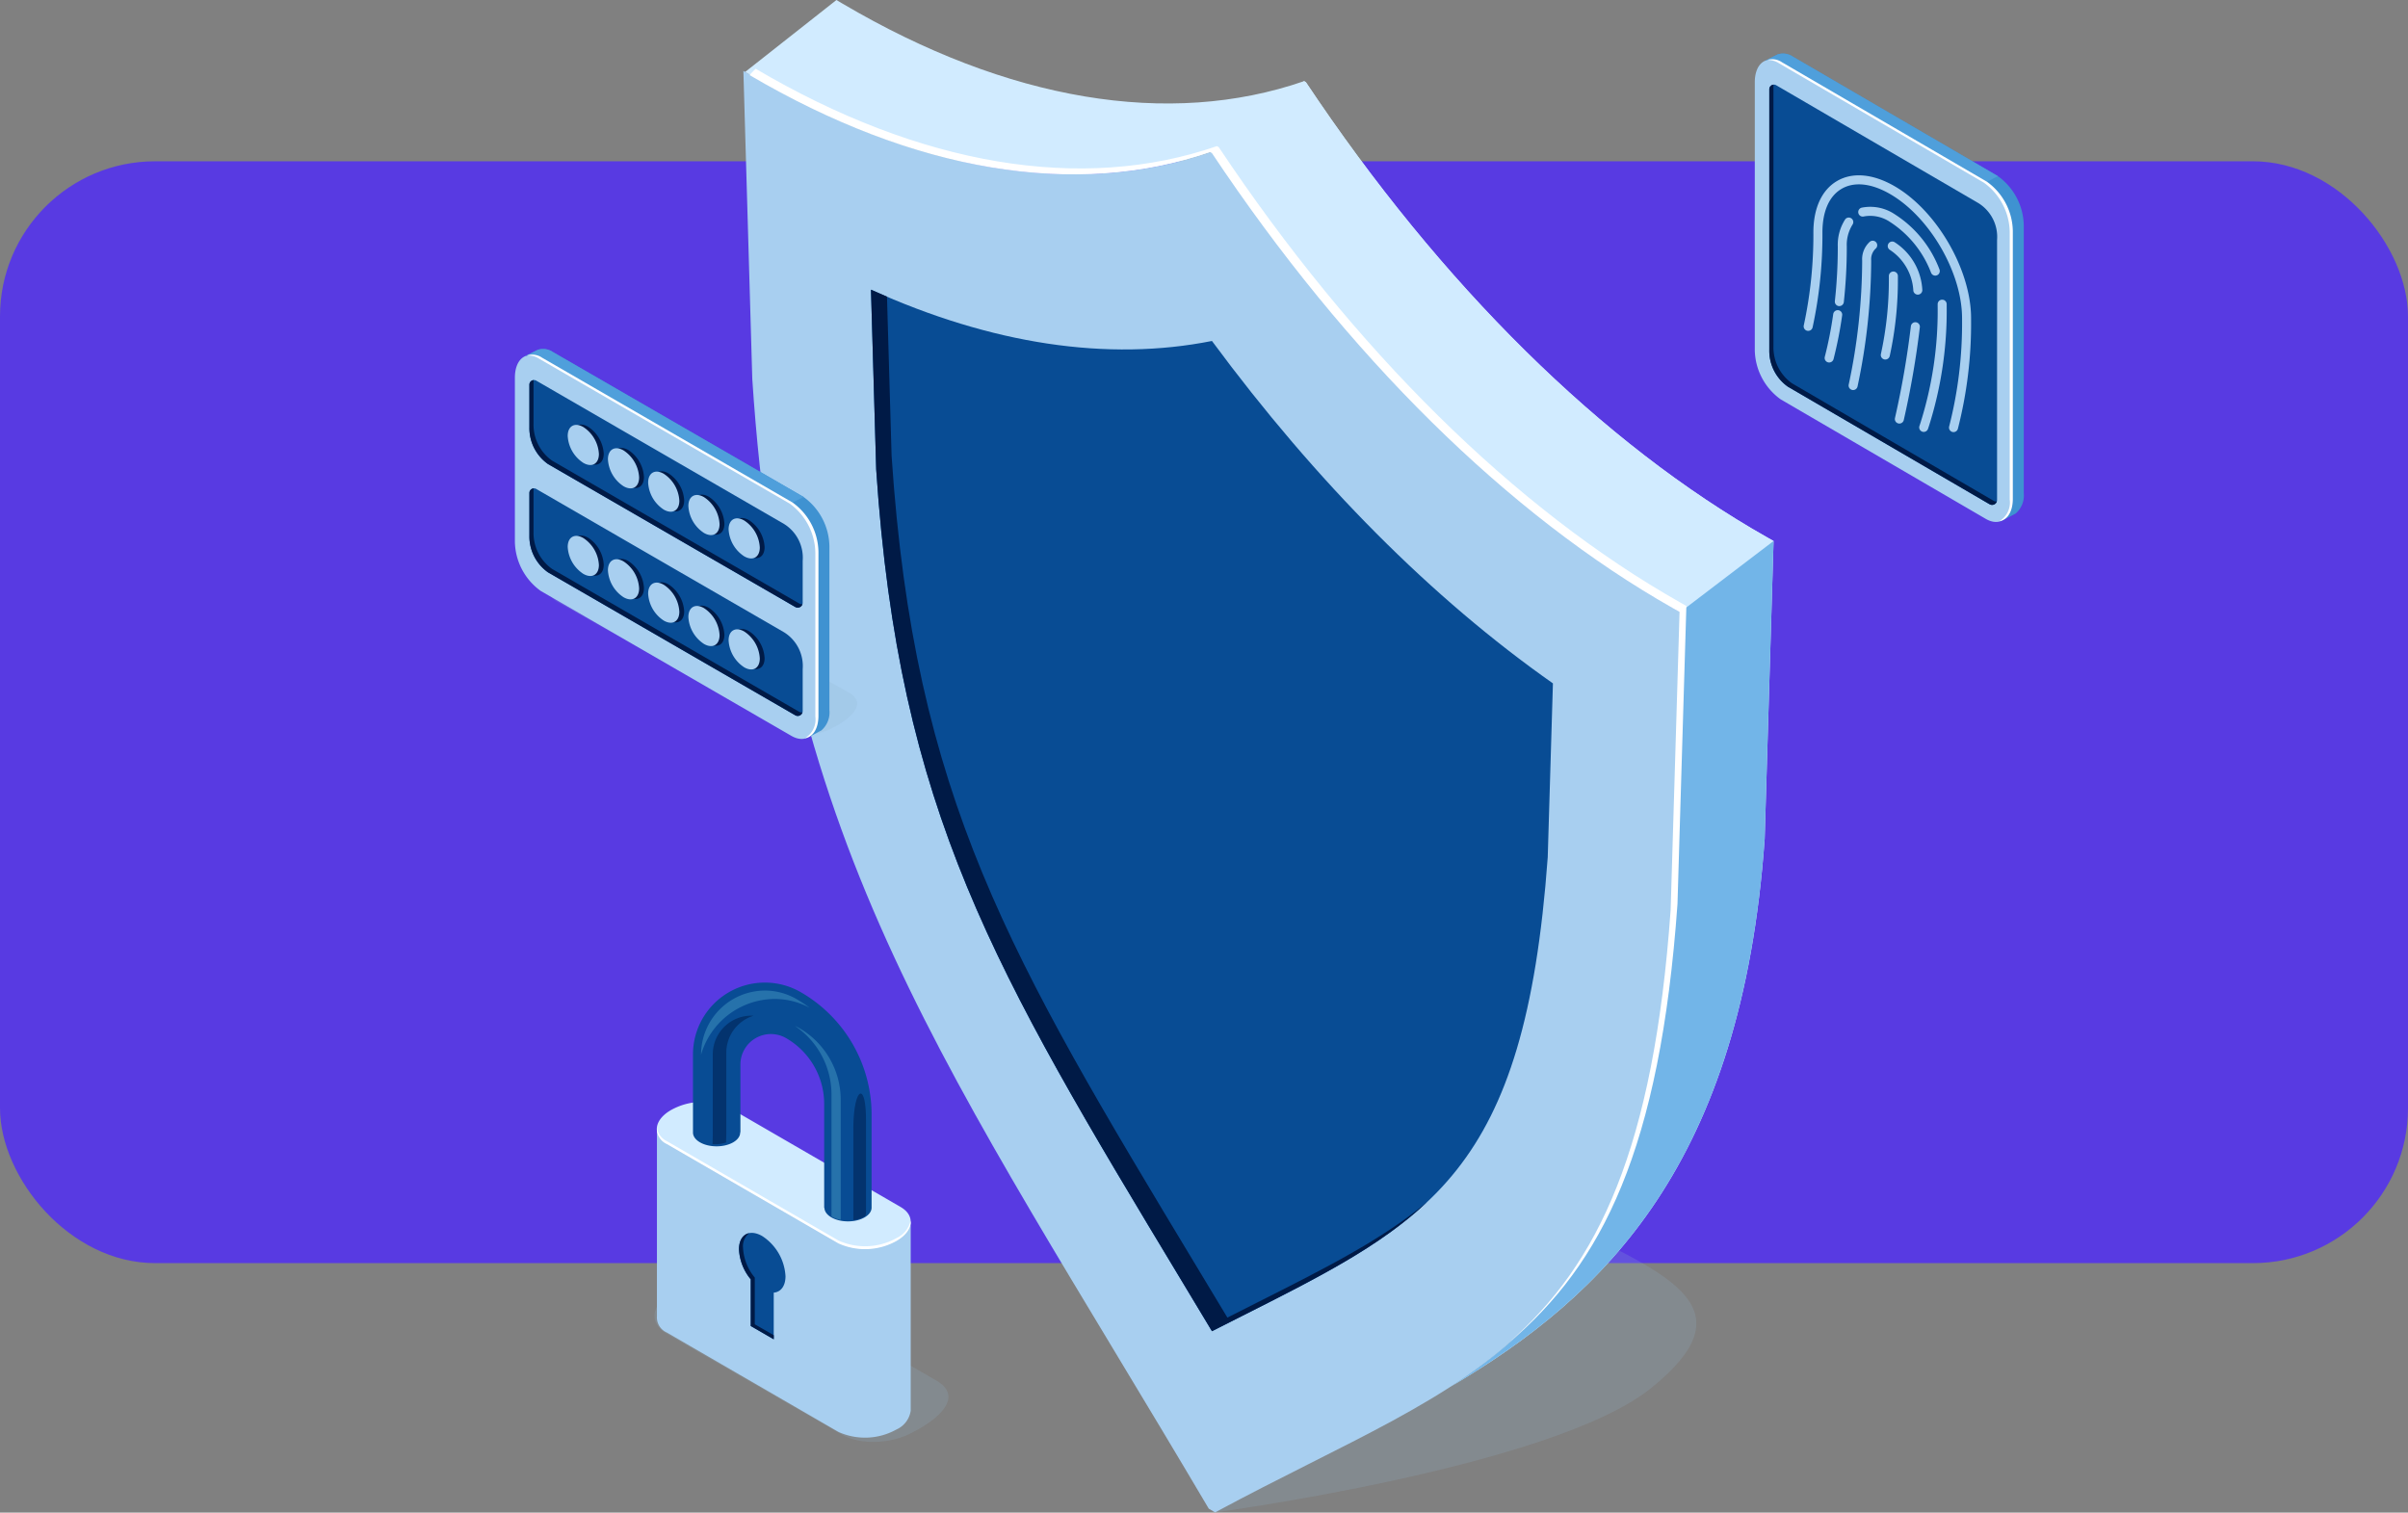<svg xmlns="http://www.w3.org/2000/svg" width="295" height="185.333" viewBox="0 0 295 185.333">
  <rect x="0" y="0" width="295" height="185.333" fill="#808080" stroke="none"/>
  <g id="Grupo_84774" data-name="Grupo 84774" transform="translate(-495 -6568.443)">
    <rect id="Imagen_25" data-name="Imagen 25" width="295" height="135" rx="19" transform="translate(495 6588.205)" fill="#583ae2"/>
    <g id="Grupo_82376" data-name="Grupo 82376">
      <g id="Grupo_82372" data-name="Grupo 82372" transform="translate(586.072 6568.443)">
        <path id="Trazado_119616" data-name="Trazado 119616" d="M400.107,290.917c-12.072,9.694-53.62,15.232-53.62,15.232s-3.661-27.768,8.413-37.462,22.827-3.778,35.309,2.36S412.182,281.223,400.107,290.917Z" transform="translate(-288.942 -120.815)" fill="#92b4d1" opacity="0.2"/>
        <path id="Trazado_119617" data-name="Trazado 119617" d="M440.982,284.694c-20.206-11.433-39.96-30.934-56.52-55.782l-.222-.129c-16.56,5.727-36.314,2.417-56.52-9.484l-.774-.453,1.091,37.753c3.835,58.526,23.8,84,55.923,138.409l.779.453c32.128-17.313,52.088-19.738,55.923-73.835l1.091-36.5Z" transform="translate(-326.947 -210.16)" fill="#a8cff0"/>
        <path id="Trazado_119618" data-name="Trazado 119618" d="M452.238,281.8c-20.209-11.43-39.963-30.931-56.523-55.779l-.222-.129c-16.557,5.727-36.313,2.417-56.52-9.484l-.774-.456-11.181,8.812.558.327c20.206,11.9,39.962,15.211,56.52,9.484l.222.129c16.56,24.848,36.313,44.349,56.523,55.782l.771.435-1.091,36.5c-2.5,35.309-11.88,48.6-27.018,58.391,18.917-11.172,35.6-27.387,38.415-67.074l1.091-36.5Z" transform="translate(-326.803 -215.949)" fill="#d1ebff"/>
        <path id="Trazado_119619" data-name="Trazado 119619" d="M414.967,275.61l-.771-.438c-20.209-11.43-39.962-30.931-56.523-55.779l-.222-.129-11.4,8.683.222.129c16.56,24.848,36.313,44.349,56.523,55.782l.771.435Z" transform="translate(-288.762 -209.324)" fill="#d1ebff"/>
        <path id="Trazado_119620" data-name="Trazado 119620" d="M383.972,246.739l-1.091,36.5c-2.5,35.309-11.88,48.6-27.018,58.391,18.917-11.172,35.6-27.387,38.415-67.074l1.091-36.5Z" transform="translate(-269.164 -171.771)" fill="#72b5e8"/>
        <path id="Trazado_119621" data-name="Trazado 119621" d="M370.242,349.261c-23.055-38.238-34.649-57.473-37.444-99.442l-.639-22.032c14.8,6.692,28.991,8.827,41.773,6.282,12.782,17.3,26.971,31.555,41.771,41.953l-.636,21.295c-2.8,38.745-14.392,44.592-37.447,56.214q-1.812.913-3.688,1.865Q372.049,352.27,370.242,349.261Z" transform="translate(-316.529 -192.292)" fill="#084c94"/>
        <path id="Trazado_119622" data-name="Trazado 119622" d="M379.508,351.863c-1.205.612-2.432,1.229-3.685,1.865q-1.884-3.126-3.694-6.132c-23.052-38.238-34.646-57.476-37.444-99.445l-.564-19.514c-.654-.279-1.3-.555-1.961-.852l.639,22.032c2.794,41.968,14.389,61.2,37.444,99.442q1.808,3,3.691,6.135,1.88-.954,3.688-1.865c9.406-4.743,16.9-8.524,22.674-13.969C394.805,344.146,387.924,347.624,379.508,351.863Z" transform="translate(-316.529 -192.292)" fill="#001a46"/>
        <path id="Trazado_119623" data-name="Trazado 119623" d="M441.2,284.149c-20.206-11.433-39.962-30.931-56.52-55.779l-.225-.129c-16.557,5.727-36.314,2.417-56.52-9.484l-.738.78c20.17,11.85,39.888,15.142,56.418,9.424l.222.129c16.557,24.848,36.314,44.349,56.52,55.782l.774.435-1.091,36.5c-2.078,29.3-8.887,43.441-19.8,53,11.4-9.571,18.506-23.675,20.638-53.719l1.088-36.5Z" transform="translate(-326.443 -210.338)" fill="#fff"/>
      </g>
      <g id="Grupo_82373" data-name="Grupo 82373" transform="translate(575.178 6688.817)">
        <path id="Trazado_119624" data-name="Trazado 119624" d="M438.986,315.638l-21.5-12.376c-2.237-1.292-1.957-3.548.626-5.04h0c2.583-1.491,11.131-1.5,13.368-.208l19.063,11c3.435,2.027.034,4.809-2.827,6.262h0C445.132,316.768,441.224,316.93,438.986,315.638Z" transform="translate(-415.974 -260.217)" fill="#92b4d1" opacity="0.2"/>
        <path id="Trazado_119625" data-name="Trazado 119625" d="M447.39,288.042,416.3,276.448V299.5a2.029,2.029,0,0,0,1.213,2.009l21.023,12.176a7.9,7.9,0,0,0,7.105-.3h0a2.988,2.988,0,0,0,1.738-2.241l.01,0Z" transform="translate(-415.998 -258.614)" fill="#a8cff0"/>
        <path id="Trazado_119626" data-name="Trazado 119626" d="M438.537,290.253l-21.023-12.175c-1.821-1.051-1.593-2.889.51-4.1h0a7.9,7.9,0,0,1,7.105-.3l21.023,12.176c1.821,1.051,1.593,2.888-.51,4.1h0A7.9,7.9,0,0,1,438.537,290.253Z" transform="translate(-415.998 -258.344)" fill="#d1ebff"/>
        <path id="Trazado_119627" data-name="Trazado 119627" d="M445.643,289.937a7.9,7.9,0,0,1-7.105.294l-21.023-12.176a2.172,2.172,0,0,1-1.216-1.625,2.037,2.037,0,0,0,1.216,1.98l21.023,12.176a7.9,7.9,0,0,0,7.105-.3c1.226-.707,1.81-1.625,1.727-2.477A3.092,3.092,0,0,1,445.643,289.937Z" transform="translate(-415.998 -258.613)" fill="#fff"/>
        <g id="Grupo_82347" data-name="Grupo 82347" transform="translate(4.715)">
          <path id="Trazado_119628" data-name="Trazado 119628" d="M434.29,258.3h0a8.807,8.807,0,0,0-13.2,7.631v9.552h0l0,.014c0,.936,1.294,1.691,2.891,1.691s2.89-.754,2.89-1.684c0-.011,0-.021,0-.033h.031v-8.306a3.732,3.732,0,0,1,5.591-3.236h0a9.306,9.306,0,0,1,4.67,8.07v12.736h.03c.032.914,1.311,1.649,2.889,1.649s2.874-.744,2.889-1.667h0v-11.4A17.326,17.326,0,0,0,434.29,258.3Z" transform="translate(-421.087 -257.111)" fill="#084c94"/>
          <g id="Grupo_82345" data-name="Grupo 82345" transform="translate(12.494 5.329)">
            <path id="Trazado_119629" data-name="Trazado 119629" d="M435.173,263.159a5.156,5.156,0,0,0-.539-.27,10.148,10.148,0,0,1,4.478,8.4v14.945a3.506,3.506,0,0,0,1.129.414V271.925A10.141,10.141,0,0,0,435.173,263.159Z" transform="translate(-434.634 -262.889)" fill="#2672ab"/>
          </g>
          <g id="Grupo_82346" data-name="Grupo 82346" transform="translate(2.399 4.067)">
            <path id="Trazado_119630" data-name="Trazado 119630" d="M428.451,261.52a4.737,4.737,0,0,0-4.732,4.732v9.975l-.03,1.035a4.059,4.059,0,0,0,1.657-.2l.03-1.035v-9.976a4.739,4.739,0,0,1,3.344-4.524C428.63,261.524,428.54,261.52,428.451,261.52Z" transform="translate(-423.689 -261.52)" fill="#03336e"/>
          </g>
          <path id="Trazado_119631" data-name="Trazado 119631" d="M431.172,259.216a9.149,9.149,0,0,1,4.3,1.078,16.331,16.331,0,0,0-1.594-1.05,7.7,7.7,0,0,0-3.886-1.056,7.844,7.844,0,0,0-7.826,7.825v.022A9.451,9.451,0,0,1,431.172,259.216Z" transform="translate(-421.171 -257.194)" fill="#2672ab"/>
          <path id="Trazado_119632" data-name="Trazado 119632" d="M442.393,276.207l0,11.177a3.571,3.571,0,0,0,1.447-.5.952.952,0,0,0,.1-.392v-11.4C443.939,270.158,442.393,271.183,442.393,276.207Z" transform="translate(-422.743 -258.258)" fill="#03336e"/>
        </g>
        <path id="Trazado_119633" data-name="Trazado 119633" d="M432.9,295.688a6.279,6.279,0,0,0-2.85-4.917c-1.574-.909-2.851-.182-2.851,1.625a6.2,6.2,0,0,0,1.441,3.673v5.722l2.818,1.628V297.7C432.322,297.63,432.9,296.9,432.9,295.688Z" transform="translate(-416.847 -259.697)" fill="#084c94"/>
        <path id="Trazado_119634" data-name="Trazado 119634" d="M429.136,301.584v-5.723a6.2,6.2,0,0,1-1.441-3.673,2.034,2.034,0,0,1,.748-1.771c-.749.158-1.24.861-1.24,1.982a6.2,6.2,0,0,0,1.441,3.673v5.722l2.818,1.628v-.5Z" transform="translate(-416.847 -259.7)" fill="#001a46"/>
      </g>
      <g id="Grupo_82374" data-name="Grupo 82374" transform="translate(558.077 6611.196)">
        <path id="Trazado_119642" data-name="Trazado 119642" d="M396.392,199.067l-27.853-15.642c-1.525-.88-1.333-2.417.427-3.433h0c1.76-1.016,7.582-1.022,9.105-.142l26.192,14.7c2.34,1.381.024,3.276-1.925,4.265h0A6.61,6.61,0,0,1,396.392,199.067Z" transform="translate(-363.326 -152.434)" fill="#92b4d1" opacity="0.2"/>
        <path id="Trazado_119643" data-name="Trazado 119643" d="M396.842,197.645l-30.7-17.753a7.586,7.586,0,0,1-3.169-6.054V153.778c0-2.333,1.418-3.406,3.169-2.4l30.7,17.752a7.591,7.591,0,0,1,3.168,6.055V195.25C400.01,197.584,398.592,198.656,396.842,197.645Z" transform="translate(-362.973 -150.241)" fill="#a8cff0"/>
        <path id="Trazado_119644" data-name="Trazado 119644" d="M397.4,182.075,367.182,164.6a5.389,5.389,0,0,1-2.279-4.514v-5.214a.561.561,0,0,1,.846-.483l.1.057,30.254,17.5a4.873,4.873,0,0,1,2.28,4.514v5.131a.606.606,0,0,1-.907.526Z" transform="translate(-363.123 -150.499)" fill="#084c94"/>
        <path id="Trazado_119645" data-name="Trazado 119645" d="M397.4,196.459l-30.218-17.47a5.389,5.389,0,0,1-2.279-4.514v-5.214a.561.561,0,0,1,.846-.483l.1.057,30.254,17.5a4.873,4.873,0,0,1,2.28,4.514v5.131a.606.606,0,0,1-.907.526Z" transform="translate(-363.123 -151.617)" fill="#084c94"/>
        <path id="Trazado_119646" data-name="Trazado 119646" d="M397.981,181.7l-.074-.042L367.688,164.19a5.386,5.386,0,0,1-2.279-4.514v-5.214a.55.55,0,0,1,.019-.143.558.558,0,0,0-.526.557v5.214a5.389,5.389,0,0,0,2.279,4.514l30.218,17.47.075.042a.605.605,0,0,0,.876-.343A.592.592,0,0,1,397.981,181.7Z" transform="translate(-363.123 -150.499)" fill="#001a46"/>
        <path id="Trazado_119647" data-name="Trazado 119647" d="M397.981,196.088l-.074-.042-30.219-17.471a5.386,5.386,0,0,1-2.279-4.514v-5.214a.55.55,0,0,1,.019-.143.558.558,0,0,0-.526.557v5.214a5.389,5.389,0,0,0,2.279,4.514l30.218,17.47.075.042a.605.605,0,0,0,.876-.343A.592.592,0,0,1,397.981,196.088Z" transform="translate(-363.123 -151.617)" fill="#001a46"/>
        <path id="Trazado_119648" data-name="Trazado 119648" d="M398.435,168.31l-30.7-17.753a2.145,2.145,0,0,0-1.855-.272c-.066.026-1.544.779-1.606.813l0,0a2.074,2.074,0,0,1,1.972.219l30.7,17.752a7.591,7.591,0,0,1,3.169,6.055v20.061c0,1.456-.553,2.421-1.394,2.695a.53.53,0,0,0,.278-.094c.04-.023,1.593-.848,1.631-.875a2.927,2.927,0,0,0,.977-2.487V174.363A7.588,7.588,0,0,0,398.435,168.31Z" transform="translate(-363.074 -150.177)" fill="#3f92d1"/>
        <path id="Trazado_119649" data-name="Trazado 119649" d="M398.435,168.31l-30.7-17.753a2.145,2.145,0,0,0-1.855-.272c-.066.026-1.544.779-1.606.813l0,0a2.074,2.074,0,0,1,1.972.219l30.7,17.752Z" transform="translate(-363.074 -150.177)" fill="#4f9fdb"/>
        <path id="Trazado_119650" data-name="Trazado 119650" d="M397.113,169.053l-30.7-17.753a2.1,2.1,0,0,0-1.908-.243,2.339,2.339,0,0,1,1.528.358l30.7,17.753a7.586,7.586,0,0,1,3.169,6.054v20.061a2.663,2.663,0,0,1-1.26,2.64c.978-.155,1.64-1.159,1.64-2.754v-20.06A7.591,7.591,0,0,0,397.113,169.053Z" transform="translate(-363.092 -150.235)" fill="#fff" style="mix-blend-mode: screen;isolation: isolate"/>
        <g id="Grupo_82352" data-name="Grupo 82352" transform="translate(7.064 22.867)">
          <path id="Trazado_119651" data-name="Trazado 119651" d="M392,188.737a4.208,4.208,0,0,0,1.91,3.3c1.056.61,1.911.122,1.911-1.089a4.208,4.208,0,0,0-1.911-3.3C392.859,187.039,392,187.527,392,188.737Z" transform="translate(-372.293 -175.936)" fill="#001a46"/>
          <path id="Trazado_119652" data-name="Trazado 119652" d="M386.661,185.634a4.212,4.212,0,0,0,1.911,3.3c1.055.609,1.91.121,1.91-1.089a4.208,4.208,0,0,0-1.91-3.3C387.517,183.935,386.661,184.423,386.661,185.634Z" transform="translate(-371.878 -175.695)" fill="#001a46"/>
          <path id="Trazado_119653" data-name="Trazado 119653" d="M381.318,182.53a4.211,4.211,0,0,0,1.911,3.3c1.055.609,1.91.122,1.91-1.089a4.208,4.208,0,0,0-1.91-3.3C382.174,180.831,381.318,181.319,381.318,182.53Z" transform="translate(-371.463 -175.454)" fill="#001a46"/>
          <path id="Trazado_119654" data-name="Trazado 119654" d="M375.975,179.426a4.209,4.209,0,0,0,1.911,3.3c1.055.61,1.91.122,1.91-1.089a4.21,4.21,0,0,0-1.91-3.3C376.831,177.728,375.975,178.216,375.975,179.426Z" transform="translate(-371.047 -175.213)" fill="#001a46"/>
          <path id="Trazado_119655" data-name="Trazado 119655" d="M370.632,176.323a4.212,4.212,0,0,0,1.911,3.3c1.055.609,1.91.121,1.91-1.089a4.208,4.208,0,0,0-1.91-3.3C371.488,174.624,370.632,175.112,370.632,176.323Z" transform="translate(-370.632 -174.971)" fill="#001a46"/>
        </g>
        <g id="Grupo_82353" data-name="Grupo 82353" transform="translate(6.472 22.906)">
          <path id="Trazado_119656" data-name="Trazado 119656" d="M391.363,188.78a4.208,4.208,0,0,0,1.91,3.3c1.055.61,1.911.122,1.911-1.089a4.211,4.211,0,0,0-1.911-3.3C392.218,187.082,391.363,187.569,391.363,188.78Z" transform="translate(-371.652 -175.979)" fill="#a8cff0"/>
          <path id="Trazado_119657" data-name="Trazado 119657" d="M386.02,185.676a4.208,4.208,0,0,0,1.91,3.3c1.056.61,1.911.122,1.911-1.089a4.21,4.21,0,0,0-1.911-3.3C386.875,183.978,386.02,184.466,386.02,185.676Z" transform="translate(-371.237 -175.738)" fill="#a8cff0"/>
          <path id="Trazado_119658" data-name="Trazado 119658" d="M380.677,182.573a4.208,4.208,0,0,0,1.911,3.3c1.055.609,1.91.121,1.91-1.089a4.208,4.208,0,0,0-1.91-3.3C381.532,180.874,380.677,181.362,380.677,182.573Z" transform="translate(-370.822 -175.496)" fill="#a8cff0"/>
          <path id="Trazado_119659" data-name="Trazado 119659" d="M375.334,179.469a4.211,4.211,0,0,0,1.911,3.3c1.055.61,1.91.122,1.91-1.089a4.21,4.21,0,0,0-1.91-3.3C376.19,177.77,375.334,178.258,375.334,179.469Z" transform="translate(-370.406 -175.255)" fill="#a8cff0"/>
          <path id="Trazado_119660" data-name="Trazado 119660" d="M369.991,176.365a4.209,4.209,0,0,0,1.911,3.3c1.055.61,1.91.122,1.91-1.089a4.211,4.211,0,0,0-1.91-3.3C370.847,174.667,369.991,175.155,369.991,176.365Z" transform="translate(-369.991 -175.014)" fill="#a8cff0"/>
        </g>
        <g id="Grupo_82354" data-name="Grupo 82354" transform="translate(7.064 9.268)">
          <path id="Trazado_119661" data-name="Trazado 119661" d="M392,173.992a4.208,4.208,0,0,0,1.91,3.3c1.056.61,1.911.122,1.911-1.089a4.208,4.208,0,0,0-1.911-3.3C392.859,172.294,392,172.781,392,173.992Z" transform="translate(-372.293 -161.191)" fill="#001a46"/>
          <path id="Trazado_119662" data-name="Trazado 119662" d="M386.661,170.889a4.209,4.209,0,0,0,1.911,3.294c1.055.61,1.91.122,1.91-1.089a4.211,4.211,0,0,0-1.91-3.3C387.517,169.19,386.661,169.678,386.661,170.889Z" transform="translate(-371.878 -160.95)" fill="#001a46"/>
          <path id="Trazado_119663" data-name="Trazado 119663" d="M381.318,167.785a4.211,4.211,0,0,0,1.911,3.3c1.055.609,1.91.122,1.91-1.089a4.208,4.208,0,0,0-1.91-3.3C382.174,166.086,381.318,166.574,381.318,167.785Z" transform="translate(-371.463 -160.709)" fill="#001a46"/>
          <path id="Trazado_119664" data-name="Trazado 119664" d="M375.975,164.681a4.209,4.209,0,0,0,1.911,3.3c1.055.61,1.91.122,1.91-1.089a4.21,4.21,0,0,0-1.91-3.3C376.831,162.983,375.975,163.47,375.975,164.681Z" transform="translate(-371.047 -160.468)" fill="#001a46"/>
          <path id="Trazado_119665" data-name="Trazado 119665" d="M370.632,161.578a4.212,4.212,0,0,0,1.911,3.3c1.055.609,1.91.121,1.91-1.09a4.208,4.208,0,0,0-1.91-3.294C371.488,159.879,370.632,160.367,370.632,161.578Z" transform="translate(-370.632 -160.226)" fill="#001a46"/>
        </g>
        <g id="Grupo_82355" data-name="Grupo 82355" transform="translate(6.472 9.307)">
          <path id="Trazado_119666" data-name="Trazado 119666" d="M391.363,174.035a4.21,4.21,0,0,0,1.91,3.3c1.055.609,1.911.122,1.911-1.089a4.209,4.209,0,0,0-1.911-3.3C392.218,172.336,391.363,172.824,391.363,174.035Z" transform="translate(-371.652 -161.234)" fill="#a8cff0"/>
          <path id="Trazado_119667" data-name="Trazado 119667" d="M386.02,170.931a4.208,4.208,0,0,0,1.91,3.3c1.056.61,1.911.122,1.911-1.089a4.208,4.208,0,0,0-1.911-3.3C386.875,169.233,386.02,169.72,386.02,170.931Z" transform="translate(-371.237 -160.993)" fill="#a8cff0"/>
          <path id="Trazado_119668" data-name="Trazado 119668" d="M380.677,167.828a4.21,4.21,0,0,0,1.911,3.3c1.055.609,1.91.121,1.91-1.089a4.208,4.208,0,0,0-1.91-3.3C381.532,166.129,380.677,166.617,380.677,167.828Z" transform="translate(-370.822 -160.751)" fill="#a8cff0"/>
          <path id="Trazado_119669" data-name="Trazado 119669" d="M375.334,164.724a4.211,4.211,0,0,0,1.911,3.3c1.055.609,1.91.122,1.91-1.089a4.208,4.208,0,0,0-1.91-3.3C376.19,163.025,375.334,163.513,375.334,164.724Z" transform="translate(-370.406 -160.51)" fill="#a8cff0"/>
          <path id="Trazado_119670" data-name="Trazado 119670" d="M369.991,161.62a4.209,4.209,0,0,0,1.911,3.3c1.055.61,1.91.122,1.91-1.089a4.21,4.21,0,0,0-1.91-3.3C370.847,159.922,369.991,160.41,369.991,161.62Z" transform="translate(-369.991 -160.269)" fill="#a8cff0"/>
        </g>
      </g>
      <g id="Grupo_82375" data-name="Grupo 82375" transform="translate(709.976 6575)">
        <g id="Grupo_82357" data-name="Grupo 82357">
          <path id="Trazado_119671" data-name="Trazado 119671" d="M578.5,231.883,553.375,217.24a7.588,7.588,0,0,1-3.168-6.055V178.406c0-2.333,1.418-3.406,3.168-2.4L578.5,190.655a7.589,7.589,0,0,1,3.169,6.055v32.779C581.667,231.822,580.249,232.894,578.5,231.883Z" transform="translate(-550.207 -174.869)" fill="#a8cff0"/>
          <path id="Trazado_119672" data-name="Trazado 119672" d="M579.057,230.312,554.416,215.95a5.388,5.388,0,0,1-2.28-4.514V179.5a.562.562,0,0,1,.847-.483l.1.057,24.677,14.387a4.873,4.873,0,0,1,2.279,4.514v31.848a.606.606,0,0,1-.907.527Z" transform="translate(-550.357 -175.127)" fill="#084c94"/>
          <path id="Trazado_119673" data-name="Trazado 119673" d="M579.637,229.94l-.074-.042-24.641-14.361a5.389,5.389,0,0,1-2.279-4.514V179.091a.55.55,0,0,1,.019-.143.559.559,0,0,0-.527.557v31.931a5.388,5.388,0,0,0,2.28,4.514l24.641,14.362.074.042a.606.606,0,0,0,.877-.343A.591.591,0,0,1,579.637,229.94Z" transform="translate(-550.357 -175.127)" fill="#001a46"/>
          <path id="Trazado_119674" data-name="Trazado 119674" d="M580.091,189.829l-25.122-14.644a2.145,2.145,0,0,0-1.855-.272c-.066.026-1.544.779-1.607.813l0,0a2.069,2.069,0,0,1,1.971.218L578.6,190.59a7.589,7.589,0,0,1,3.169,6.055v32.779c0,1.456-.552,2.421-1.394,2.7a.525.525,0,0,0,.278-.095c.04-.023,1.594-.848,1.631-.875a2.925,2.925,0,0,0,.977-2.487V195.883A7.589,7.589,0,0,0,580.091,189.829Z" transform="translate(-550.308 -174.805)" fill="#3f92d1"/>
          <path id="Trazado_119675" data-name="Trazado 119675" d="M580.091,189.829l-25.122-14.644a2.145,2.145,0,0,0-1.855-.272c-.066.026-1.544.779-1.607.813l0,0a2.069,2.069,0,0,1,1.971.218L578.6,190.59Z" transform="translate(-550.308 -174.805)" fill="#4f9fdb"/>
          <path id="Trazado_119676" data-name="Trazado 119676" d="M578.769,190.573l-25.123-14.645a2.1,2.1,0,0,0-1.908-.243,2.34,2.34,0,0,1,1.528.358l25.123,14.644a7.591,7.591,0,0,1,3.169,6.055V229.52a2.661,2.661,0,0,1-1.261,2.64c.978-.155,1.641-1.159,1.641-2.753v-32.78A7.586,7.586,0,0,0,578.769,190.573Z" transform="translate(-550.326 -174.863)" fill="#fff" style="mix-blend-mode: screen;isolation: isolate"/>
        </g>
        <g id="Grupo_82358" data-name="Grupo 82358" transform="translate(15.442 26.71)">
          <path id="Trazado_119677" data-name="Trazado 119677" d="M567.5,214.549a.615.615,0,0,1-.123-.013.554.554,0,0,1-.418-.662,42.572,42.572,0,0,0,.974-9.334v-.22a.553.553,0,1,1,1.107,0v.22a43.7,43.7,0,0,1-1,9.578A.554.554,0,0,1,567.5,214.549Z" transform="translate(-566.95 -203.766)" fill="#a8cff0"/>
        </g>
        <g id="Grupo_82359" data-name="Grupo 82359" transform="translate(11.495 22.947)">
          <path id="Trazado_119678" data-name="Trazado 119678" d="M563.225,217.973a.53.53,0,0,1-.13-.017.553.553,0,0,1-.409-.668,73.762,73.762,0,0,0,1.646-15.175,2.869,2.869,0,0,1,.925-2.3.553.553,0,1,1,.694.86,1.816,1.816,0,0,0-.514,1.443,74.964,74.964,0,0,1-1.677,15.436A.553.553,0,0,1,563.225,217.973Z" transform="translate(-562.671 -199.686)" fill="#a8cff0"/>
        </g>
        <g id="Grupo_82360" data-name="Grupo 82360" transform="translate(16.287 23.035)">
          <path id="Trazado_119679" data-name="Trazado 119679" d="M571.55,206.289a.552.552,0,0,1-.552-.553,6.392,6.392,0,0,0-2.854-4.92.553.553,0,1,1,.553-.958,7.4,7.4,0,0,1,3.407,5.878A.553.553,0,0,1,571.55,206.289Z" transform="translate(-567.866 -199.782)" fill="#a8cff0"/>
        </g>
        <g id="Grupo_82361" data-name="Grupo 82361" transform="translate(17.159 32.924)">
          <path id="Trazado_119680" data-name="Trazado 119680" d="M569.366,222.919a.542.542,0,0,1-.126-.015.553.553,0,0,1-.413-.664,109.733,109.733,0,0,0,1.948-11.247.553.553,0,0,1,1.1.126,111.091,111.091,0,0,1-1.97,11.371A.552.552,0,0,1,569.366,222.919Z" transform="translate(-568.812 -210.504)" fill="#a8cff0"/>
        </g>
        <g id="Grupo_82362" data-name="Grupo 82362" transform="translate(5.994 14.922)">
          <path id="Trazado_119681" data-name="Trazado 119681" d="M575.061,222.448a.547.547,0,0,1-.142-.018.554.554,0,0,1-.393-.677,50.9,50.9,0,0,0,1.58-13.031v-.22c0-5.585-3.961-12.417-8.83-15.228-2.265-1.309-4.362-1.536-5.906-.646S559,195.413,559,197.986a53.66,53.66,0,0,1-1.2,11.607.554.554,0,1,1-1.081-.24,52.559,52.559,0,0,0,1.173-11.367c0-2.985,1.038-5.228,2.924-6.317s4.39-.869,7.013.646c5.174,2.987,9.382,10.248,9.382,16.187v.22a51.979,51.979,0,0,1-1.616,13.315A.553.553,0,0,1,575.061,222.448Z" transform="translate(-556.707 -190.985)" fill="#a8cff0"/>
        </g>
        <g id="Grupo_82363" data-name="Grupo 82363" transform="translate(8.56 31.444)">
          <path id="Trazado_119682" data-name="Trazado 119682" d="M560.042,215.311a.553.553,0,0,1-.536-.692,48.106,48.106,0,0,0,1.033-5.245.563.563,0,0,1,.625-.47.553.553,0,0,1,.469.625,49.189,49.189,0,0,1-1.056,5.366A.554.554,0,0,1,560.042,215.311Z" transform="translate(-559.489 -208.899)" fill="#a8cff0"/>
        </g>
        <g id="Grupo_82364" data-name="Grupo 82364" transform="translate(9.807 20.062)">
          <path id="Trazado_119683" data-name="Trazado 119683" d="M561.394,207.443a.466.466,0,0,1-.062,0,.553.553,0,0,1-.489-.611,60.7,60.7,0,0,0,.358-6.684,5.76,5.76,0,0,1,.92-3.353.554.554,0,0,1,.9.641,4.675,4.675,0,0,0-.717,2.712,61.963,61.963,0,0,1-.364,6.805A.554.554,0,0,1,561.394,207.443Z" transform="translate(-560.84 -196.558)" fill="#a8cff0"/>
        </g>
        <g id="Grupo_82365" data-name="Grupo 82365" transform="translate(12.691 18.768)">
          <path id="Trazado_119684" data-name="Trazado 119684" d="M573.389,203.6a.555.555,0,0,1-.515-.35,12.86,12.86,0,0,0-5.034-6.229,4.328,4.328,0,0,0-3.18-.676.554.554,0,1,1-.278-1.072,5.391,5.391,0,0,1,4.011.789,13.813,13.813,0,0,1,5.509,6.779.555.555,0,0,1-.514.758Z" transform="translate(-563.968 -195.155)" fill="#a8cff0"/>
        </g>
        <g id="Grupo_82366" data-name="Grupo 82366" transform="translate(20.145 30.161)">
          <path id="Trazado_119685" data-name="Trazado 119685" d="M572.6,223.71a.548.548,0,0,1-.174-.029.554.554,0,0,1-.35-.7l.123-.367a45.618,45.618,0,0,0,2.109-14.333v-.22a.553.553,0,1,1,1.106,0v.22a46.737,46.737,0,0,1-2.164,14.681l-.123.369A.555.555,0,0,1,572.6,223.71Z" transform="translate(-572.05 -207.508)" fill="#a8cff0"/>
        </g>
      </g>
    </g>
  </g>
</svg>
